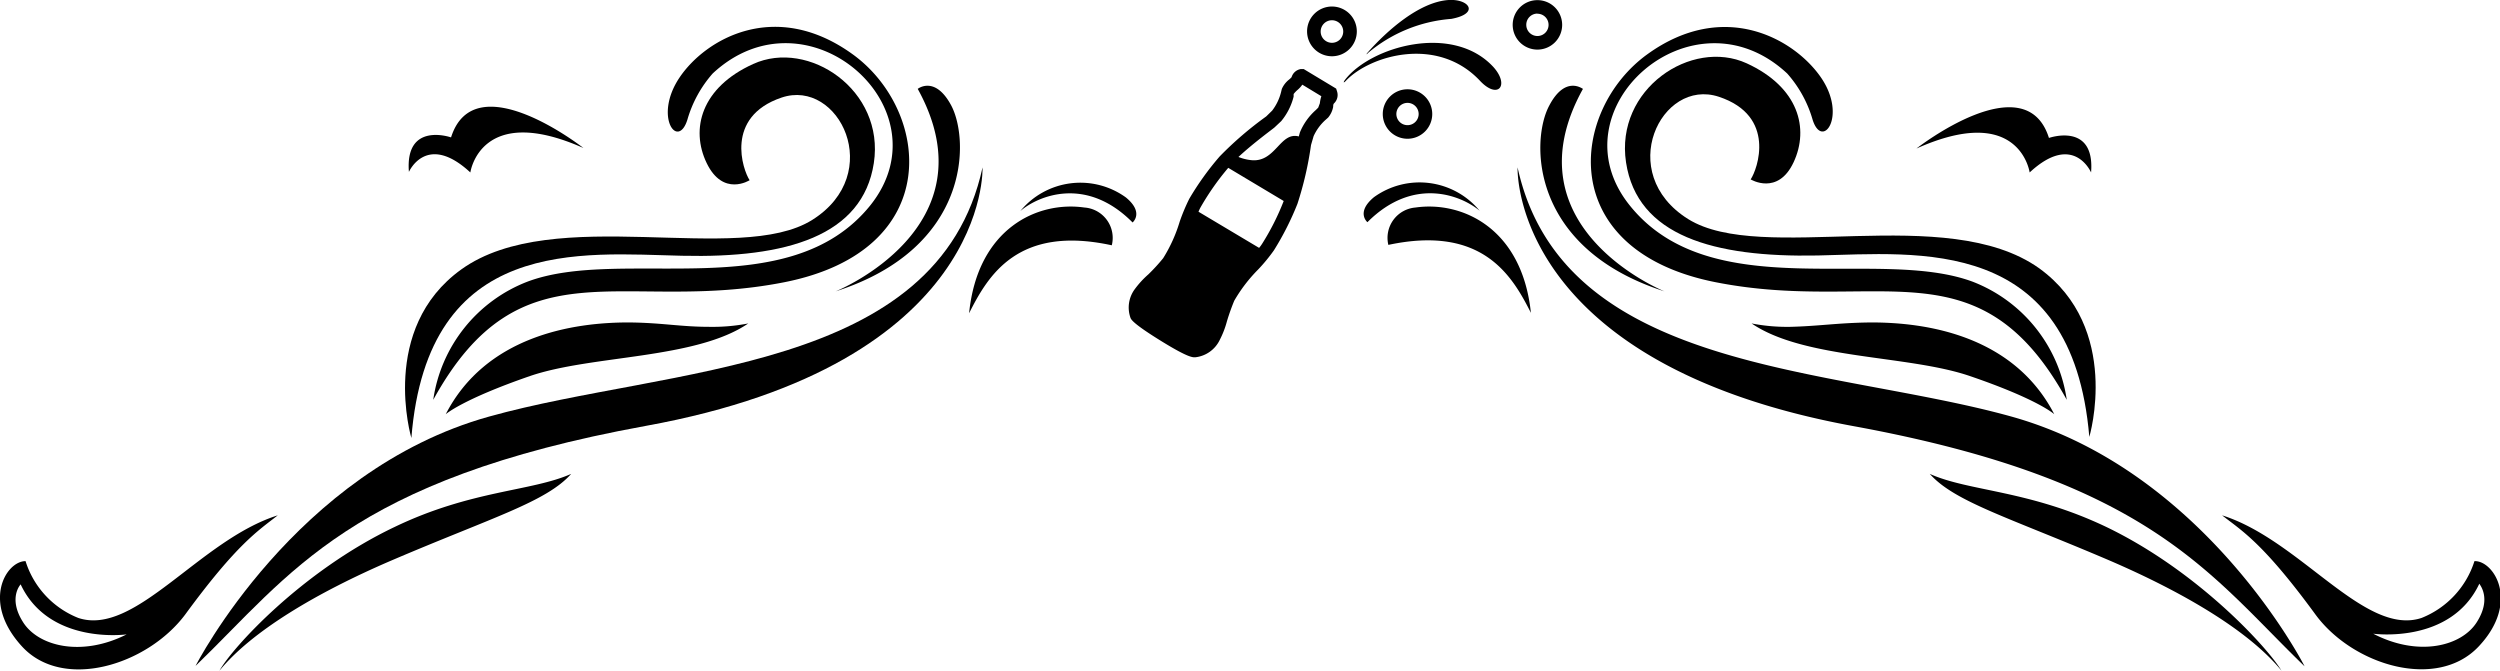 <svg viewBox="0 0 183.96 49.35" fill="currentColor"><defs><style>.cls-1{fill:#de4726}</style></defs><g id="Layer_2" data-name="Layer 2"><g id="Layer_1-2" data-name="Layer 1"><g id="Title_top" data-name="Title top"><g id="Label"><g id="Dark_Label" data-name="Dark Label"><path d="M72.3 12.32C69 27.48 49.29 26.94 36 30.65 21.71 34.62 14.39 49 14.39 49c7-6.75 11.34-13.69 33.12-17.66 25.37-4.6 24.79-19.02 24.79-19.02z" class="cls-1"/><path d="M50.21 18.82C57.88 19 63.48 17.37 64.3 12s-4.81-9.15-8.88-7.29C51.6 6.44 50.79 9.49 52 12s3.16 1.26 3.16 1.26c-.49-.73-1.87-4.65 2.35-6.08s7.67 5.6 2.26 9-19-1.25-25.82 3.64c-6.08 4.36-3.68 12.41-3.68 12.41 1.2-14.94 12.54-13.57 19.94-13.41z" class="cls-1"/><path d="M50.58 8.81a8.84 8.84 0 011.86-3.4C59.42-1.1 69.71 8 64.05 15.1c-6 7.47-18.29 3-25.25 5.63a11 11 0 00-6.92 8.69c6.48-11.77 13.91-6.3 25.82-8.65S68.43 8.11 62.75 4 51.92 2.85 50 5.71s-.13 5.35.58 3.1zM20.44 37.92c-5.75 1.81-10.5 8.94-14.68 7.55a6.63 6.63 0 01-3.88-4.18c-1.43 0-3.27 3-.26 6.28s9.2 1.39 12-2.34c3.83-5.23 5.38-6.18 6.82-7.31zM1.69 45.77C.57 44 1.52 43 1.52 43c2.1 4.48 7.8 3.68 7.8 3.68-3.32 1.68-6.51.88-7.63-.91zM16.15 49.35c2.36-2.89 7.13-5.74 12.73-8.14 7.4-3.16 11.33-4.29 13.15-6.34-2.93 1.3-7.32 1.18-13 3.91-6.86 3.27-11.98 8.94-12.88 10.57z" class="cls-1"/><path d="M32.8 30.48S34 29.4 39 27.67c4.56-1.56 12.18-1.22 16.06-3.87a13.64 13.64 0 01-2.85.25c-2.06 0-3.4-.28-5.67-.32-4.54-.06-10.83 1.09-13.74 6.75zM61.49 21.44c9.93-3.19 9.85-11.12 8.51-13.67-1.2-2.25-2.47-1.23-2.47-1.23 5.63 10.21-6.04 14.9-6.04 14.9zM79.79 15.27c-3.41-.49-7.85 1.5-8.48 7.78 1.39-2.76 3.57-6.51 10.5-5a2.24 2.24 0 00-2.02-2.78z" class="cls-1"/><path d="M83.34 16.37s.87-.72-.49-1.84a5.72 5.72 0 00-7.77 1c1.29-1.11 4.83-2.62 8.26.84zM34.61 12.69s.72-5.17 8.32-1.8c0 0-8-6.28-9.74-.78 0 0-3.4-1.19-3.1 2.54 0 0 1.29-2.95 4.52.04zM148 30.65c-13.33-3.71-33-3.17-36.33-18.33 0 0-.59 14.42 24.79 19.05 21.78 4 26.13 10.91 33.12 17.66-.01-.03-7.33-14.41-21.58-18.38z" class="cls-1"/><path d="M124.22 16.12c-5.41-3.38-2-10.41 2.26-9s2.84 5.35 2.34 6.08c0 0 2 1.22 3.16-1.26s.38-5.52-3.45-7.28c-4.06-1.86-9.7 1.89-8.88 7.29s6.43 7 14.09 6.85c7.41-.16 18.74-1.53 20 13.35 0 0 2.4-8-3.69-12.41-6.85-4.87-20.41-.24-25.83-3.62z" class="cls-1"/><path d="M126.26 20.77c11.91 2.35 19.34-3.12 25.82 8.65a11 11 0 00-6.92-8.69c-7-2.6-19.28 1.84-25.25-5.63-5.66-7.07 4.62-16.2 11.6-9.69a8.77 8.77 0 011.87 3.4c.71 2.25 2.56-.27.62-3.1S126.88-.1 121.21 4s-6.86 14.42 5.05 16.77zM182.08 41.29a6.66 6.66 0 01-3.89 4.18c-4.18 1.39-8.93-5.74-14.68-7.55 1.44 1.13 3 2 6.88 7.31 2.75 3.73 8.93 5.6 12 2.34s1.12-6.33-.31-6.28zm.18 4.48c-1.12 1.79-4.31 2.59-7.63.86 0 0 5.71.8 7.81-3.68 0 .05.94 1.05-.18 2.82zM155 38.78c-5.72-2.73-10.11-2.61-13-3.91 1.82 2.05 5.75 3.18 13.15 6.34 5.59 2.4 10.37 5.25 12.73 8.14-.97-1.63-6.09-7.3-12.88-10.57z" class="cls-1"/><path d="M131.73 24.05a13.59 13.59 0 01-2.84-.25c3.87 2.65 11.5 2.31 16.06 3.87 5.06 1.73 6.21 2.81 6.21 2.81-2.92-5.66-9.16-6.81-13.75-6.75-2.27.04-3.62.27-5.68.32zM114 7.77c-1.37 2.55-1.45 10.48 8.48 13.67 0 0-11.66-4.69-6-14.9-.03 0-1.3-1.02-2.48 1.23zM104.16 15.27a2.24 2.24 0 00-2 2.75c6.93-1.48 9.11 2.27 10.49 5-.65-6.25-5.08-8.24-8.49-7.75z" class="cls-1"/><path d="M108.88 15.51a5.73 5.73 0 00-7.78-1c-1.35 1.12-.48 1.84-.48 1.84 3.43-3.44 6.97-1.93 8.26-.84zM149.35 12.69c3.23-3 4.52 0 4.52 0 .3-3.73-3.1-2.54-3.1-2.54-1.73-5.5-9.75.78-9.75.78 7.61-3.41 8.33 1.76 8.33 1.76zM98.32 6.52l-2.39-1.44h-.2a.85.85 0 00-.69.6 1.66 1.66 0 01-.19.18 1.78 1.78 0 00-.53.69l-.06.25a3.71 3.71 0 01-.65 1.34l-.44.43a25.69 25.69 0 00-3.42 2.94 21 21 0 00-2.24 3.12 14.35 14.35 0 00-.7 1.67 11.08 11.08 0 01-1.22 2.7 13.42 13.42 0 01-1.09 1.19 6.74 6.74 0 00-1 1.09 2.27 2.27 0 00-.31 2.12c.06.13.22.44 2.28 1.71s2.32 1.18 2.49 1.18a2.27 2.27 0 001.8-1.29 6.66 6.66 0 00.52-1.35 16 16 0 01.54-1.52 11.23 11.23 0 011.77-2.31 12.66 12.66 0 001.15-1.4A21.17 21.17 0 0095.47 15a25.13 25.13 0 001-4.33l.19-.65a3.59 3.59 0 01.88-1.2l.19-.17a1.71 1.71 0 00.37-.79c0-.08 0-.2.07-.26a.85.85 0 00.21-.89zm-5.43 11.39a2.69 2.69 0 01-.24.33l-4.46-2.66a2.85 2.85 0 01.19-.39 19.21 19.21 0 012-2.84l4.08 2.44a18.25 18.25 0 01-1.57 3.12zM97.12 7.6l-.12.32-.18.18a4.45 4.45 0 00-1.17 1.65l-.08.29c-1.37-.36-1.7 1.88-3.44 1.75a3.48 3.48 0 01-1-.24c1.07-1 2.59-2.11 2.65-2.17l.5-.47a4.58 4.58 0 00.91-1.8v-.19a2.1 2.1 0 01.26-.28 2 2 0 00.38-.41l1.4.85a2.59 2.59 0 00-.11.52zM98 4.14a1.83 1.83 0 10-1.82-1.82A1.83 1.83 0 0098 4.14zm0-2.65a.83.83 0 11-.82.83.83.83 0 01.82-.83zM113.13 3.65a1.82 1.82 0 10-1.82-1.82 1.82 1.82 0 001.82 1.82zm0-2.64a.82.82 0 11-.82.82.82.82 0 01.82-.83zM101.75 8.39a1.82 1.82 0 101.82-1.82 1.82 1.82 0 00-1.82 1.82zm2.64 0a.82.82 0 11-.82-.82.82.82 0 01.82.82zM108.88 5.92c1.34 1.45 2.24.37 1-1-3-3.23-9-1.49-10.89.93-.18.24-.13.29.08.06 1.8-1.85 6.7-3.27 9.81.01z" class="cls-1"/><path d="M106.79 1.39C108.9 1 108.11-.09 106.6 0c-2.15.14-4.51 2.23-5.94 3.84-.17.19-.1.19 0 .06a10.78 10.78 0 016.13-2.51z" class="cls-1"/></g></g></g></g></g></svg>